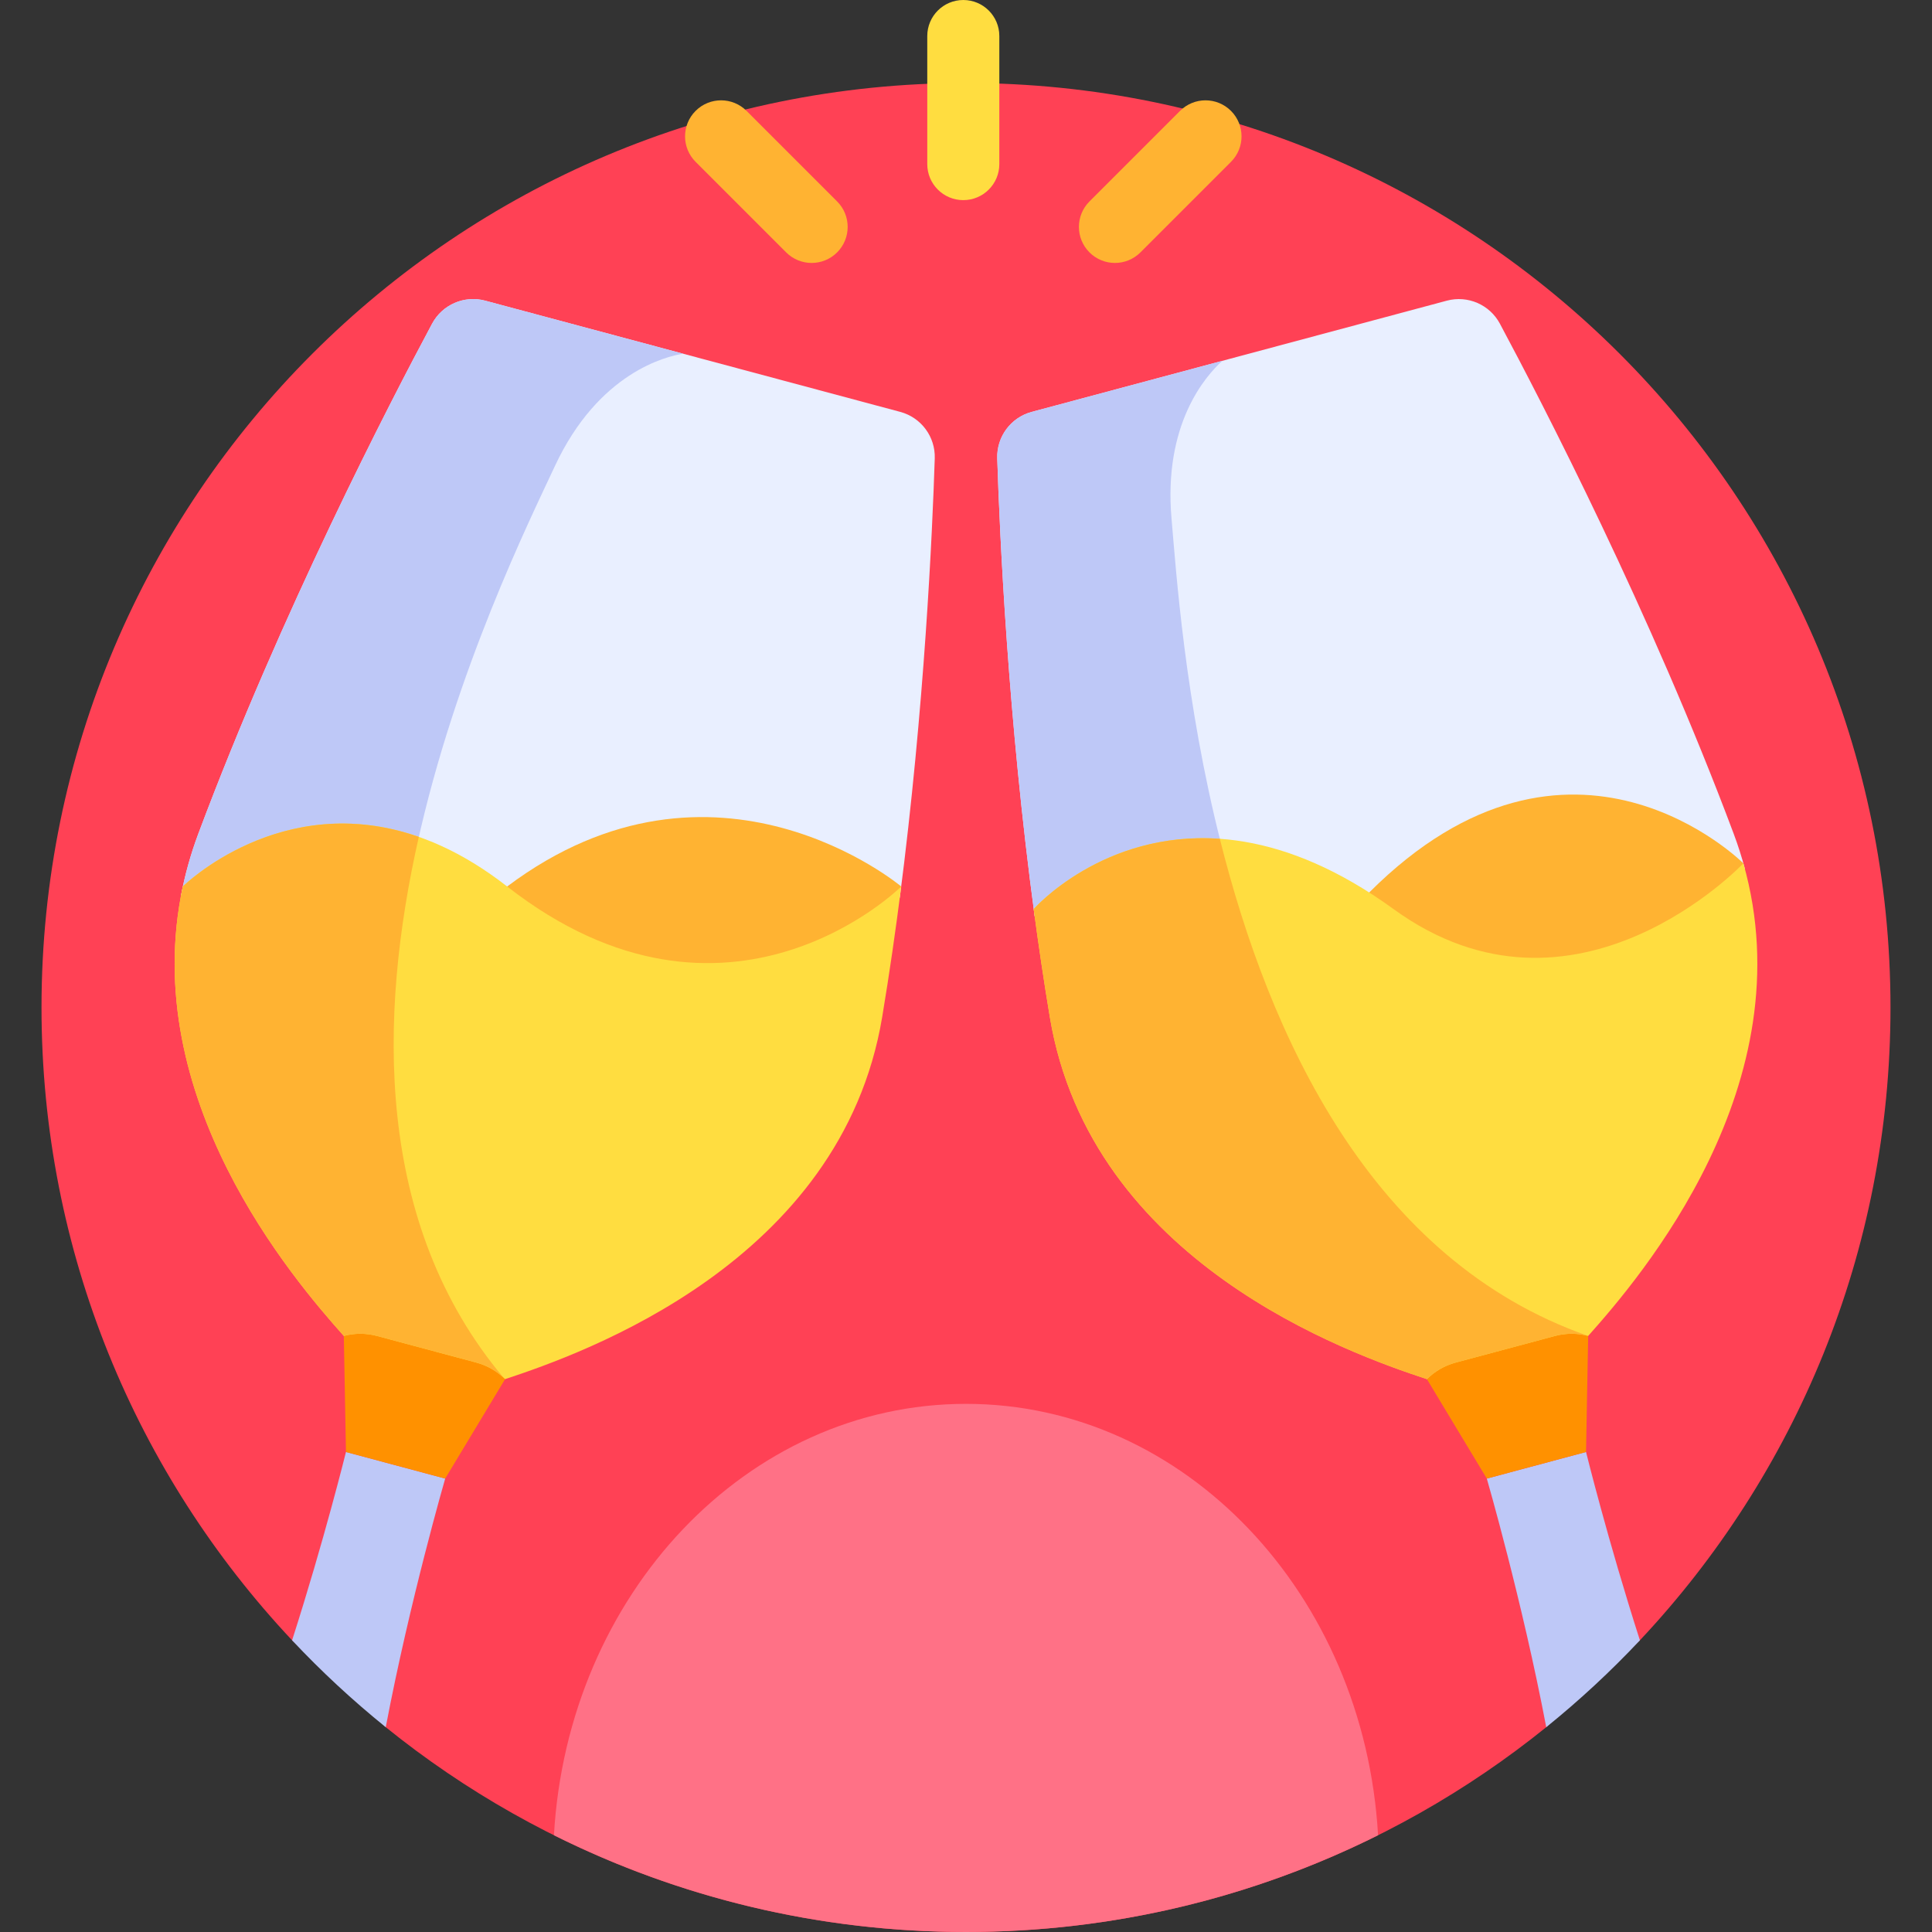 <svg id="Layer_1" enable-background="new 0 0 512 512" height="512" viewBox="0 0 512 512" width="512" xmlns="http://www.w3.org/2000/svg"><rect x="0" y="0" width="512" height="512" fill="#333333" stroke="none"/><g><path d="m102.229 457.722c42.044 33.942 95.528 54.278 153.771 54.278 58.242 0 111.726-20.336 153.771-54.278l24.821-23.024c41.174-43.832 66.407-102.814 66.407-167.697 0-135.309-109.69-244.999-244.999-244.999s-244.999 109.69-244.999 244.999c0 64.883 25.233 123.865 66.407 167.697z" fill="#ff4155"/><path d="m91.684 384.789s-5.76 23.359-14.277 49.909c7.732 8.231 16.026 15.924 24.821 23.024 6.339-33.375 15.753-65.886 15.753-65.886l-13.149-3.523z" fill="#bec8f7"/><path d="m434.592 434.698c-8.517-26.55-14.277-49.909-14.277-49.909l-13.149 3.523-13.149 3.523s9.414 32.511 15.753 65.886c8.796-7.099 17.09-14.792 24.822-23.023z" fill="#bec8f7"/><path d="m49.577 236.504.22-.218c.091-.091 9.296-9.103 24.145-13.605 19.908-6.037 39.855-1.409 59.289 13.755 30.892 24.104 58.326 22.794 75.902 17.454 15.038-4.571 25.402-12.617 29.323-16.025 6.556-50.463 8.639-96.84 9.263-116.399.183-5.729-3.6-10.827-9.137-12.31l-109.998-29.474c-5.537-1.484-11.362 1.04-14.068 6.093-11.153 20.823-40.006 76.542-61.97 135.204-2.059 5.5-3.551 10.946-4.568 16.318z" fill="#e9efff"/><path d="m128.584 79.682c-5.538-1.484-11.362 1.04-14.068 6.093-11.153 20.823-40.006 76.542-61.97 135.204-2.059 5.5-3.551 10.946-4.568 16.318l1.599-.792.22-.218c.091-.091 9.296-9.103 24.145-13.605 12.244-3.713 24.502-3.385 36.647.94 10.175-46.115 29.817-85.834 36.447-100.077 11.603-24.924 29.7-29.145 33.997-29.808z" fill="#bec8f7"/><path d="m274.959 241.682c.832-.91 9.874-10.514 25.224-15.41 21.275-6.785 44.913-1.367 68.366 15.669 25.365 18.425 49.713 14.086 65.672 7.2 15.243-6.575 25.659-16.403 28.155-18.896l.043.014c-.821-3.074-1.8-6.168-2.964-9.28-21.965-58.661-50.817-114.381-61.97-135.204-2.706-5.053-8.531-7.576-14.068-6.093l-109.998 29.474c-5.537 1.483-9.32 6.581-9.137 12.31.644 20.205 2.846 69.024 9.926 121.406z" fill="#e9efff"/><path d="m134.183 364.258c-2.054-2.037-4.64-3.591-7.634-4.393l-26.299-7.047c-2.862-.767-5.744-.745-8.436-.098l-.701 1.315.571 30.755 26.298 7.047 15.871-26.349.551-1.304c-.072.024-.149.05-.221.074z" fill="#ff9100"/><path d="m377.817 364.258c2.054-2.037 4.64-3.591 7.634-4.393l26.299-7.047c2.862-.767 5.744-.745 8.436-.098l.701 1.315-.571 30.755-26.298 7.047-15.872-26.349-.551-1.304c.073.024.15.05.222.074z" fill="#ff9100"/><path d="m134.405 236.203c51.3 40.028 92.869 9.917 102.381 1.844l2.051-3.117s-49.278-41.391-104.432 0c-.288.216-.552.427-.833.641.278.212.554.415.833.632z" fill="#ffb332"/><path d="m369.298 242.184c45.418 32.99 87.617-7.005 92.283-11.674l.434-1.715s-45.68-45.76-99.167 7.727c-.266.265-.507.523-.767.787 2.369 1.486 4.773 3.099 7.217 4.875z" fill="#ffb332"/><g><path d="m255.283 53.037c-5.273 0-9.548-4.274-9.548-9.548v-33.941c0-5.274 4.275-9.548 9.548-9.548s9.548 4.274 9.548 9.548v33.941c0 5.274-4.275 9.548-9.548 9.548z" fill="#ffdd40"/></g><g><path d="m208.342 66.888-24-23.999c-3.729-3.73-3.729-9.774 0-13.504 3.728-3.727 9.774-3.727 13.503 0l24 23.999c3.729 3.73 3.729 9.774 0 13.504-3.73 3.729-9.774 3.727-13.503 0z" fill="#ffb332"/></g><g><path d="m288.721 66.888c-3.729-3.729-3.729-9.774 0-13.504l24-23.999c3.729-3.727 9.775-3.727 13.503 0 3.729 3.73 3.729 9.774 0 13.504l-24 23.999c-3.731 3.729-9.775 3.727-13.503 0z" fill="#ffb332"/></g><path d="m134.405 234.93c-48.11-37.539-85.953 0-85.953 0-12.026 55.916 29.249 104.059 42.662 119.105 2.796-.737 5.813-.789 8.808.013l26.299 7.046c2.994.803 5.58 2.357 7.634 4.394 20.713-6.844 89.084-30.941 99.93-95.946 1.934-11.593 3.607-23.218 5.053-34.611-.002 0-45.882 45.685-104.433-.001z" fill="#ffdd40"/><path d="m256 512c39.242 0 76.32-9.241 109.202-25.643-3.634-63.815-51.131-114.32-109.202-114.32s-105.568 50.505-109.202 114.32c32.881 16.402 69.96 25.643 109.202 25.643z" fill="#ff7186"/><path d="m310.472 137.513c-2.209-25.064 8.957-37.822 13.467-41.895l-50.521 13.537c-5.537 1.483-9.32 6.581-9.137 12.31.644 20.205 2.846 69.024 9.926 121.406l.751-1.19c.832-.91 9.874-10.514 25.224-15.41 7.547-2.407 15.393-3.27 23.421-2.632-9.676-38.066-11.945-72.664-13.131-86.126z" fill="#bec8f7"/><path d="m99.921 354.047 26.298 7.046c2.795.749 5.228 2.159 7.21 3.999-34.171-40.708-33.263-95.594-22.437-143.312-36.423-12.752-62.541 13.149-62.541 13.149-12.026 55.916 29.249 104.059 42.662 119.105 2.797-.736 5.814-.789 8.808.013z" fill="#ffb332"/><path d="m369.298 240.911c-58.188-42.266-95.348-.009-95.357 0 1.26 9.466 2.678 19.059 4.275 28.631 10.846 65.005 79.217 89.103 99.93 95.946 2.054-2.037 4.64-3.591 7.634-4.394l26.299-7.046c2.994-.802 6.01-.749 8.807-.013 13.901-15.593 57.724-66.737 41.128-125.24.001-.001-44.552 47.101-92.716 12.116z" fill="#ffdd40"/><path d="m323.267 222.288c-31.02-2.189-49.32 18.616-49.325 18.623 1.26 9.466 2.678 19.059 4.275 28.631 10.846 65.005 79.217 89.103 99.93 95.946 2.054-2.037 4.64-3.591 7.634-4.394l26.299-7.046c2.994-.802 6.01-.749 8.807-.013-57.511-20.081-84.526-79.406-97.62-131.747z" fill="#ffb332"/></g></svg>